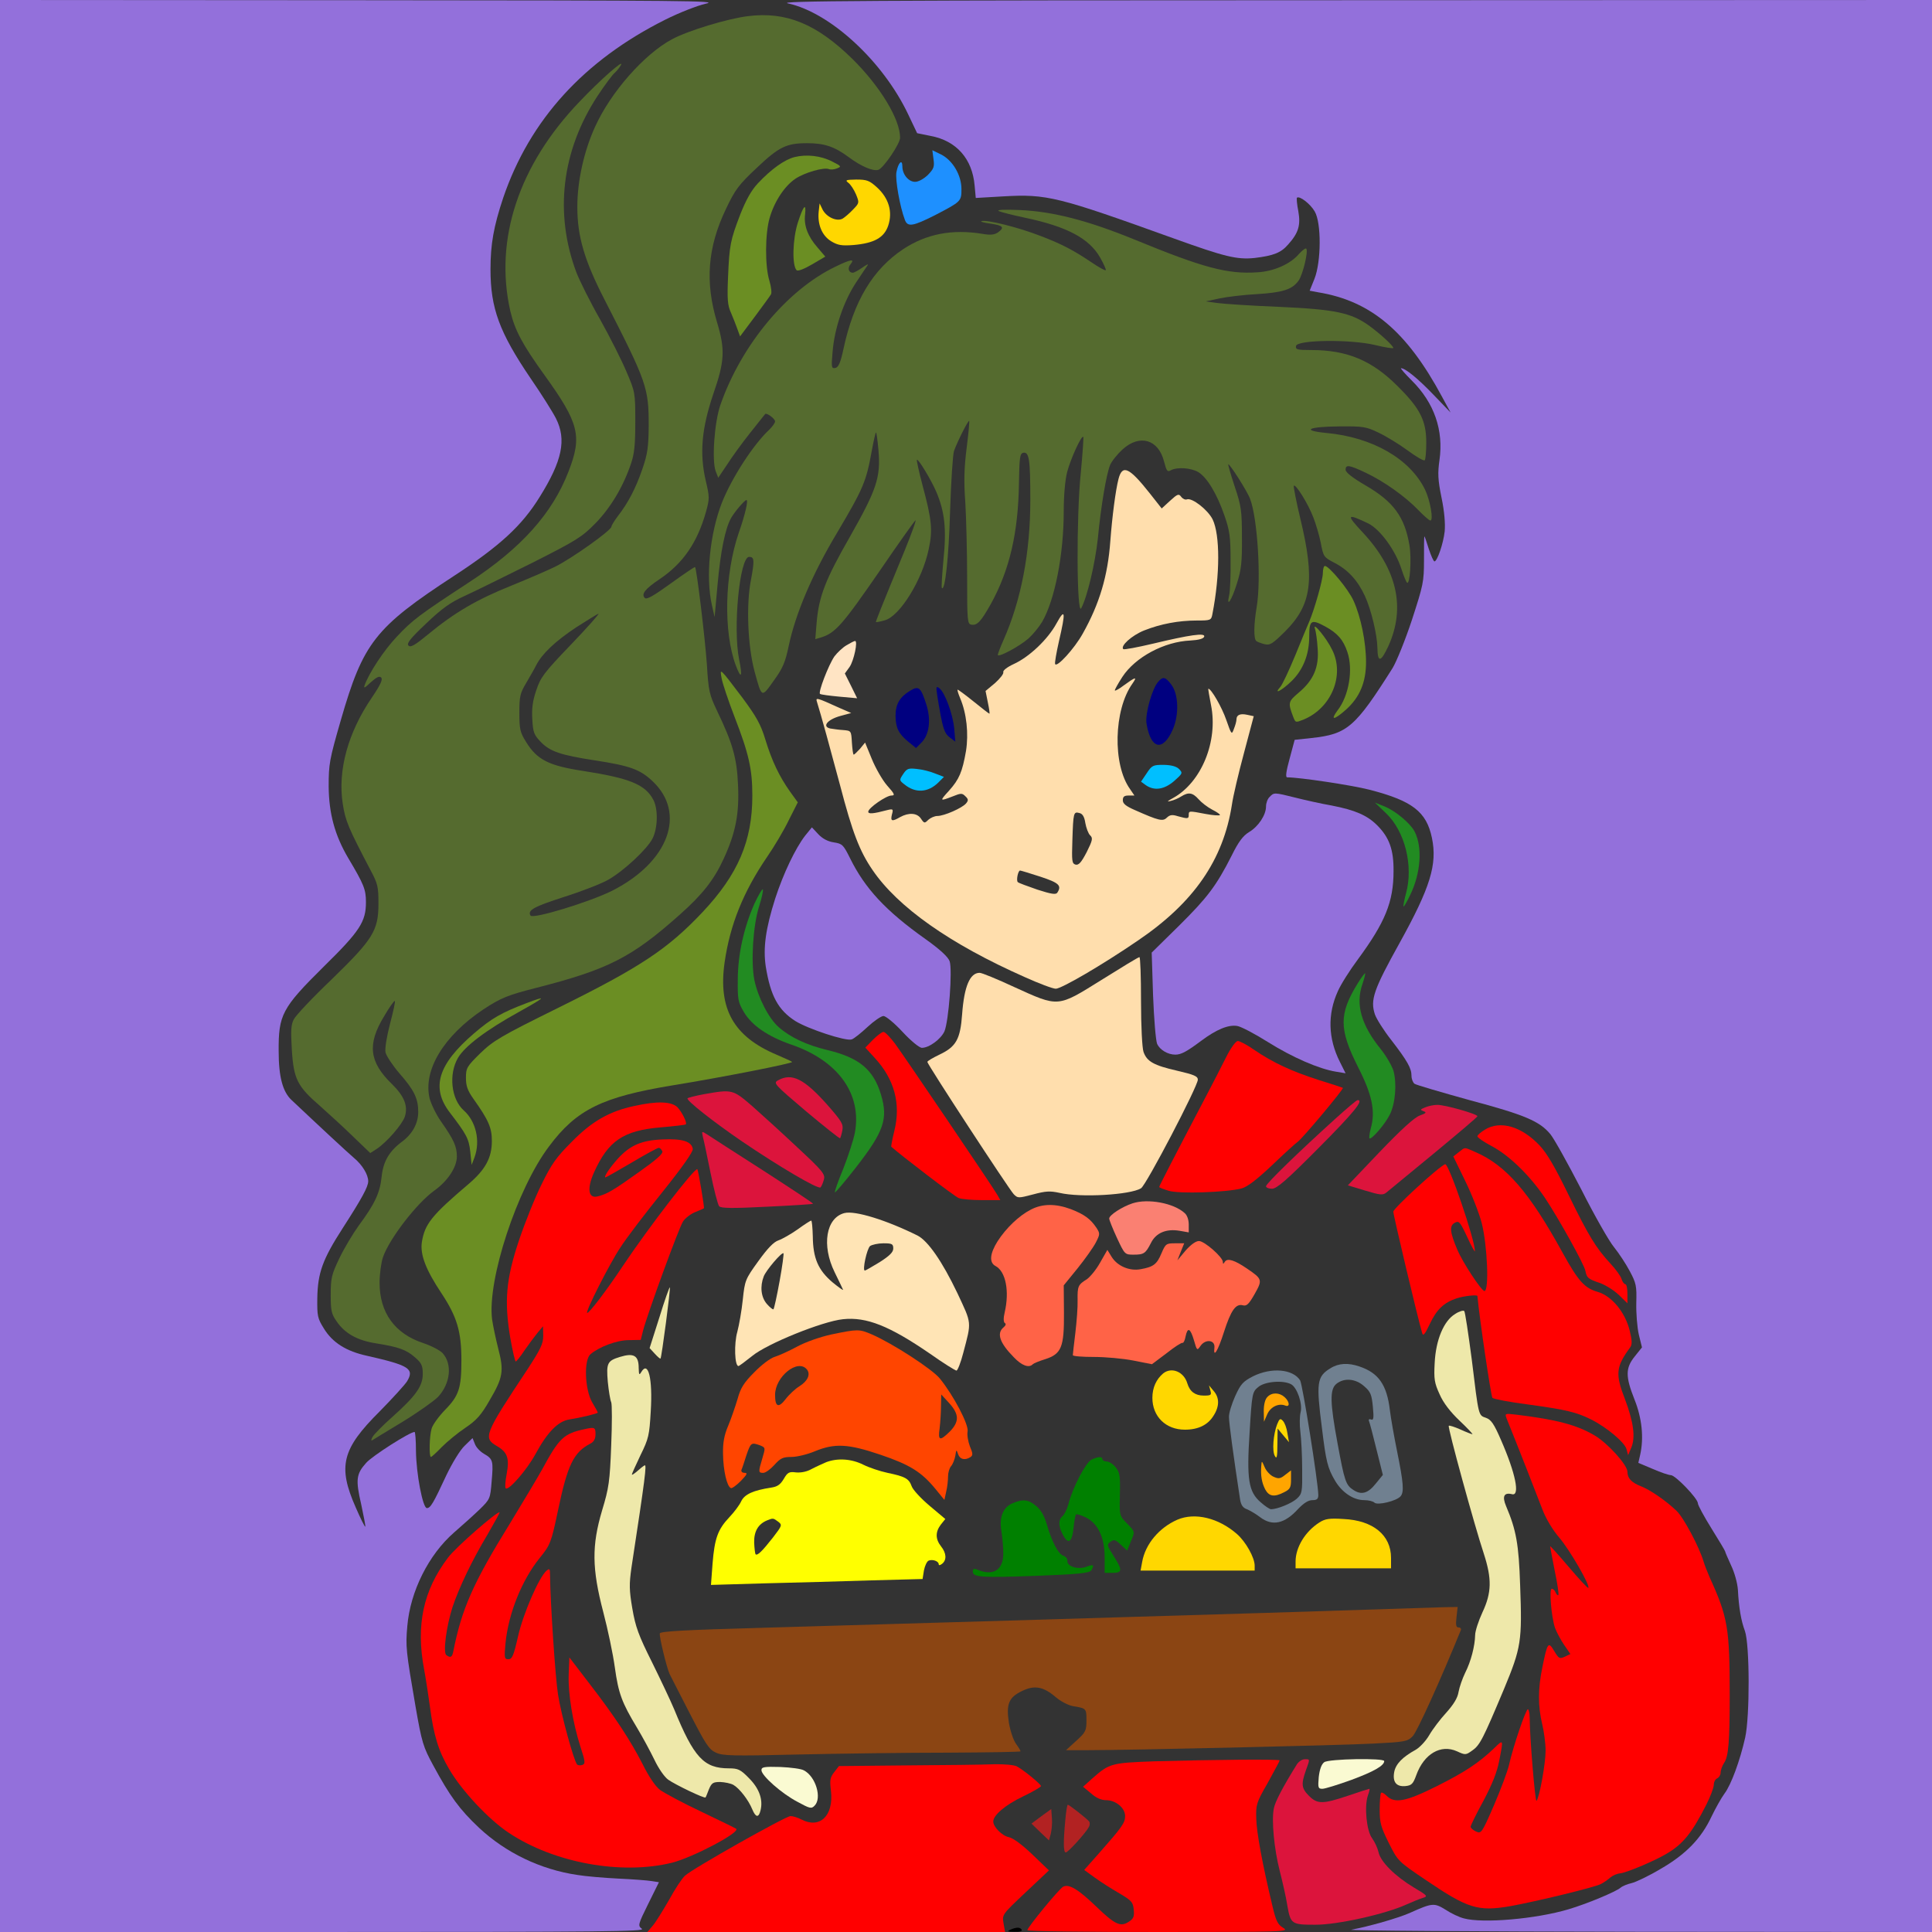 <?xml version="1.0" encoding="utf-8"?>
<!-- Generator: Adobe Illustrator 21.0.0, SVG Export Plug-In . SVG Version: 6.00 Build 0)  -->
<svg version="1.1" baseProfile="tiny"
	 id="svg144" inkscape:version="0.92.2 5c3e80d, 2017-08-06" sodipodi:docname="10 #15434.svg" xmlns:cc="http://creativecommons.org/ns#" xmlns:dc="http://purl.org/dc/elements/1.1/" xmlns:inkscape="http://www.inkscape.org/namespaces/inkscape" xmlns:rdf="http://www.w3.org/1999/02/22-rdf-syntax-ns#" xmlns:sodipodi="http://sodipodi.sourceforge.net/DTD/sodipodi-0.dtd" xmlns:svg="http://www.w3.org/2000/svg"
	 xmlns="http://www.w3.org/2000/svg" xmlns:xlink="http://www.w3.org/1999/xlink" x="0px" y="0px" viewBox="0 0 850 850"
	 xml:space="preserve">
<rect x="0" y="0" width="850" height="850" fill="#333333" stroke="none"/>
<sodipodi:namedview  bordercolor="#666666" borderopacity="1" gridtolerance="10" guidetolerance="10" id="namedview146" inkscape:current-layer="svg144" inkscape:cx="650.33357" inkscape:cy="631.12453" inkscape:pageopacity="0" inkscape:pageshadow="2" inkscape:window-height="978" inkscape:window-maximized="1" inkscape:window-width="1920" inkscape:window-x="0" inkscape:window-y="1" inkscape:zoom="0.41647059" objecttolerance="10" pagecolor="#ffffff" showgrid="false">
	</sodipodi:namedview>
<g id="g142" transform="translate(0,0) scale(1,1)">
	<path id="path4" fill="#9370DB" d="M0,0l158.8,0.1c142.5,0.1,158,0.2,151.8,1.5c-3.9,0.9-11.6,3.9-18,7.1
		c-35.7,17.9-59.5,44-71.2,78.3c-4.2,12.6-5.6,20.4-5.6,31.5c0,17.1,3.9,27.7,17.6,47.9c4.9,7.1,9.9,15.1,11.2,17.7
		c4.7,9.3,2.8,18.6-7.2,34.6c-7.8,12.6-17.5,21.5-37.4,34.5c-35.1,22.9-40.2,29.5-50.1,63.8c-5,17.3-5.3,19.2-5.3,29
		c0.1,11.9,2.7,21.5,8.6,31.5c6.9,11.6,7.8,13.8,7.8,19.4c0,8.6-2.6,12.7-18.6,28.4c-18.4,18.2-19.9,21.2-19.8,37.2
		c0,11.3,1.8,17.9,5.7,21.5c12.5,11.8,24.9,23.3,27.5,25.5c3.6,3,6.2,7.3,6.2,10.2c0,2.4-2.7,7.4-11.2,20.6
		c-8.9,13.8-11,19.7-11.2,30.8c-0.1,7.9,0.1,8.9,2.9,13.4c3.8,6.2,9.8,10,19,12c18.5,4.2,20.9,5.7,17.6,11.2c-1,1.6-6.5,7.6-12,13.2
		c-16.7,16.6-18.6,24.2-10.6,42.3c2.1,4.9,4,8.6,4.2,8.5c0.2-0.2-0.7-4.7-1.8-9.9c-2.5-10.8-2.2-13.3,2.2-18.2
		c2.6-3,19.2-13.6,21.3-13.6c0.3,0,0.6,3.7,0.6,8.2c0.1,10.2,3,25.3,4.8,25.3c1.6,0,2.8-2,8.6-14.5c2.6-5.4,6-11,8-12.9l3.5-3.4
		l1,2.5c0.5,1.5,2.3,3.4,4,4.4c4,2.3,4.2,3.1,3.4,12.2c-0.6,7.5-0.7,7.8-5.2,12.2c-2.6,2.5-7.7,7.1-11.4,10.3
		c-11.1,9.7-19.2,25.8-20.5,41.1c-0.8,9-0.6,10.9,3.6,35.3c2.8,16.1,3.4,17.9,7.8,26c7.3,13.5,11.5,19.3,20.2,27.5
		c11.7,10.9,26.9,18.3,43.2,20.7c3.6,0.6,11.7,1.3,18,1.6s13,0.8,14.7,1.1l3.2,0.5l-4.7,9.5c-4.6,9.3-4.6,9.6-2.8,11
		c1.7,1.2-16.8,1.4-140.2,1.4H0V425V0z"/>
	<path id="path6" fill="#9370DB" d="M595.3,0.1L850,0v425v425l-129.7-0.1c-71.4-0.1-128-0.5-125.8-0.9c7.6-1.4,21-5.2,26-7.5
		c9.6-4.3,10.5-4.4,15.5-1.3c2.4,1.6,6,3.3,8,3.8c8.3,2.3,31.7,0.3,46.1-4c8.1-2.4,20.8-7.7,22.9-9.5c0.8-0.7,3-1.6,4.8-2
		s7.5-3.1,12.7-6.2c11.3-6.5,18-13.5,22.5-23.1c1.8-3.7,4.3-8.2,5.7-10.1c2.9-3.8,6.8-14.4,9.1-24.6c2.1-9.5,2-40.9-0.1-46.9
		c-1.7-4.5-2.7-10.4-3.1-18.2c-0.2-2.9-1.5-7.6-3-10.7c-1.4-3.1-2.6-5.8-2.6-6.1s-2.7-4.8-6-10.1s-6-10.3-6-11.1
		c0-2.1-9.9-12.4-11.9-12.4c-0.9,0-4.5-1.2-7.9-2.7l-6.4-2.7l0.8-3.5c1.7-7.5,0.8-16.2-2.5-24.4c-4-10.1-4-13.8,0.1-18.9l3.2-4
		l-1.4-5.7c-0.7-3.1-1.2-9.3-1.1-13.8c0.2-7.5,0-8.7-2.9-14.1c-1.7-3.2-4.8-7.9-6.9-10.5c-2.1-2.5-8.6-13.9-14.4-25.4
		c-5.9-11.4-12-22.4-13.6-24.3c-4.7-5.7-11.2-8.5-35.6-15c-12.6-3.5-23.6-6.7-24.2-7.2c-0.7-0.6-1.3-2.1-1.3-3.5
		c0-3.3-1.8-6.5-8.8-15.6c-3.4-4.3-6.6-9.4-7.3-11.4c-2.1-6.4-0.6-10.8,10.9-31.5c13.5-24.4,16.6-34.5,14.2-46.1
		c-2.4-11.6-8.6-16.4-27.7-21.3c-7.9-2-30.6-5.4-36-5.4c-0.8,0-0.5-2.5,1.1-8.3l2.2-8.2l7.4-0.8c15.8-1.7,19.2-4.7,35.7-30.8
		c1.7-2.8,5.6-12.4,8.5-21.2c5-15.4,5.3-16.7,5.3-26.5c0-5.6,0-10.2,0.2-10.2c0.1,0,1,2.5,1.9,5.5c1,3,2.1,5.5,2.5,5.5
		c1.2,0,3.9-7.8,4.5-13.2c0.3-3.4-0.1-8.7-1.4-14.9c-1.6-7.8-1.7-10.8-0.9-16.4c1.9-13.2-2.3-25.3-12.2-35.1c-3-3-5.1-5.4-4.7-5.4
		c1.9,0,7.6,4.7,14.4,11.8l7.4,7.7l-3.8-7c-15.5-28.8-31.3-42.1-54.5-45.9l-3.7-0.7l2.1-5.2c3-7.5,3.1-24.7,0.1-29.7
		c-1.9-3.3-6.7-7-7.8-6c-0.2,0.3,0,2.9,0.6,5.9c1.1,6.2,0.1,9.6-4.5,14.7c-3.1,3.6-6.4,4.9-14.7,5.9c-7.8,0.8-13.1-0.5-35.6-8.6
		c-51.1-18.4-55.8-19.6-75-18.5l-12.1,0.7l-0.5-5.4c-1-11.8-8-19.8-19.4-21.9l-5.9-1.2l-3.9-8.2c-11-23.3-34.2-44.8-52.9-48.9
		C341.4,0.4,378.6,0.1,595.3,0.1z"/>
	<path id="path8" fill="#556B2F" d="M375.1,26C387.2,38,396,52.4,396,60.6c0,2.6-7.1,13.1-9.5,14.1c-2.3,0.8-7.7-1.5-13.3-5.7
		c-6.1-4.5-10.5-6-18.1-6c-9.1,0-12.4,1.6-22.1,10.8c-8,7.5-9.5,9.5-13.6,18.1c-8.1,16.9-9.3,32.2-3.9,50c3.6,12,3.3,17.1-1.7,31.5
		c-5.1,15.1-6.1,26.1-3.3,38.1c1.7,7.2,1.7,7.9,0.1,13.7c-3.8,13.5-10.1,22.7-20.4,29.6c-6.4,4.3-8.2,6.6-6.5,8.3
		c0.8,0.8,3.8-0.9,11.4-6.4c5.7-4.1,10.5-7.4,10.7-7.2c0.7,0.6,4.4,31.4,5.2,42.8c0.7,11.8,1.1,13.3,4.5,20.5
		c6.8,14.1,8.7,20.7,9.2,32.5c0.6,12.6-1,21-6.3,32.5c-4.2,9.2-9.4,15.8-19.2,24.5c-21.3,19-31.6,24.2-63.2,32.3
		c-12.6,3.2-15.6,4.4-23.5,9.6c-17.3,11.6-26.4,26.6-23.5,39c0.7,2.6,2.9,7.2,5.1,10.3c5.6,8,6.9,10.9,6.9,15.3c0,4.7-4,10.8-9.9,15
		c-7.8,5.6-19.8,21.2-22.6,29.3c-0.8,2.3-1.5,7.4-1.5,11.3c0,13.1,6.7,22.4,19.2,26.5c3.6,1.2,7.4,3.2,8.5,4.4
		c4.4,4.8,3.5,13.4-2,19.3c-1.8,1.8-8.8,6.8-15.7,11s-12.9,7.8-13.3,8.1c-0.5,0.3-0.4-0.4,0.2-1.5c0.6-1.1,4.5-5.1,8.7-8.8
		c10.4-9.3,13.4-13.6,13.4-18.9c0-3.6-0.5-4.8-3.4-7.3c-3.9-3.4-7.2-4.6-17.3-6.2c-8.2-1.3-13.7-4.4-17.3-9.8
		c-2.2-3.1-2.5-4.7-2.5-11.6c0-7.3,0.4-8.9,3.8-16c2.1-4.4,6-10.9,8.6-14.5c7-9.4,9.3-14.4,10-21.4c0.7-6.8,3.4-11.3,9.1-15.5
		c4.5-3.4,7-8,7-13c0-5.9-1.8-9.6-8.3-17c-3-3.5-5.7-7.6-6.1-9.2c-0.3-1.8,0.5-6.8,2-12.6c1.4-5.3,2.4-9.8,2.1-10
		c-0.2-0.3-2.4,2.7-4.7,6.7c-7.5,12.3-6.6,20.1,3.4,29.8c5.5,5.4,7.2,9.7,5.7,14.4c-1.2,3.5-8,11.3-12.4,14.2l-2.8,1.8l-7.7-7.4
		c-4.2-4.1-10.8-10.1-14.5-13.4c-9.8-8.5-11.5-11.7-12.3-24.5c-0.5-8.6-0.4-11.2,0.9-13.6c0.8-1.6,8.2-9.5,16.5-17.4
		c18.3-17.8,20.7-21.5,20.7-33.5c0-7.3-0.3-8.7-3.4-14.5c-9.9-18.9-11.1-21.7-12.3-29.3c-2.3-14.8,2.3-31.4,12.8-46.8
		c3.8-5.6,4.9-8,4.1-8.8c-0.8-0.8-2-0.2-4.6,2.1c-2.6,2.5-3.2,2.8-2.7,1.3c2-5.5,8.5-15.4,14.1-21.3c6.9-7.4,10-9.7,32-24.1
		c22.8-14.9,36.5-30.2,43.6-48.6c6.1-15.6,4.7-21.3-10.5-42.4c-9.8-13.6-13.1-19.8-15.1-28.3c-7.1-31.4,3.7-64.2,30.5-92.1
		c9-9.5,19.8-19,18.2-16.1c-0.6,1.1-1.9,2.7-2.8,3.5c-1,0.8-4.3,5.3-7.5,10.1c-15.8,24.1-19.1,51.6-9.3,77.7
		c1.4,3.6,6,12.9,10.4,20.6c4.3,7.7,9.5,18,11.6,23c3.8,8.9,3.9,9.2,3.9,22c0,10.1-0.4,14.2-1.9,18.5c-3.4,10.1-8.9,19.3-15.6,26.2
		c-6,6.1-8.2,7.5-28,17.5c-11.9,5.9-25.2,12.5-29.6,14.5c-6.2,2.8-10,5.5-16.9,12.1c-7,6.6-8.7,8.8-7.8,9.7c0.9,1,2.8-0.1,8.5-4.8
		c11.9-9.8,21.5-15.4,36.9-21.6c7.9-3.2,16.6-7,19.2-8.3c7.4-3.7,24.7-16,24.7-17.6c0-0.5,1.3-2.6,2.8-4.6
		c4.6-5.9,7.9-12.3,10.8-20.7c2.3-6.7,2.7-9.6,2.8-18.9c0-17-0.7-19.1-19.6-56C257.1,114.5,254,104,254,91c0-11.3,2.9-24.5,7.8-35.2
		c6.9-15.3,21.7-32,33.8-38.5c7-3.8,24.5-9.1,33.5-10.2C345.9,5,359.3,10.5,375.1,26z M263.3,270c-0.4,0.1-4.8,2.8-9.8,6
		c-9.2,6.1-15.1,11.7-17.6,16.7c-0.8,1.6-2.8,5-4.4,7.8c-2.7,4.5-3,5.9-3,13.1s0.3,8.6,3,12.9c4.8,7.8,10,10.4,25.2,12.7
		c20.5,3.2,27.3,6,30.8,12.8c2.1,4.1,1.9,12.3-0.4,16.9c-2.4,4.7-12.6,14.2-19.4,18.1c-2.9,1.7-11.6,5.1-19.5,7.6
		c-13.4,4.3-16.2,5.9-14.8,8.2c1,1.7,26.1-6,35.9-10.9c24.9-12.6,32.8-34.1,17.8-48.2c-5.5-5.2-9.9-6.8-25.6-9.2
		c-14.9-2.3-19.5-3.9-23.5-8c-3-3.1-3.5-4.2-3.8-9.9c-0.3-4.7,0.1-8.1,1.7-12.8c1.9-5.8,3.4-7.8,15.2-20.1
		C258.3,276.2,263.8,270,263.3,270z"/>
	<path id="path10" fill="#1E90FF" d="M410.2,66.1l3.9,1.9c5.1,2.6,8.9,9.1,8.9,15.2c0,5.4-0.2,5.5-11.5,11.4
		c-9.9,5-12.2,5.4-13.4,2.1c-2.2-5.8-4.3-17.7-3.7-21c0.8-4.2,2.6-5.9,2.6-2.5c0,3.5,2.7,6.8,5.6,6.8c1.5,0,3.8-1.3,5.6-3
		c2.6-2.7,3-3.6,2.5-7L410.2,66.1z"/>
	<path id="path12" fill="#6B8E23" d="M366.2,71.1c4,2,4.1,2.2,2,3c-1.2,0.5-2.8,0.6-3.5,0.3c-2.3-0.9-10.6,1.5-14.7,4.2
		c-4.8,3.2-9.3,10-11.4,17.3c-2,6.9-2.1,21.2-0.1,27.6c0.8,2.7,1.1,5.4,0.7,6c-0.4,0.7-3.6,5.1-7.1,9.8l-6.5,8.7l-1.2-3.3
		c-0.6-1.7-1.9-5-2.8-7.1c-1.5-3.2-1.7-6-1.3-15.5c0.6-14.3,1-16.3,5.4-27.8c2.5-6.3,4.8-10.5,7.7-13.6c5.9-6.3,11.8-10.5,16.2-11.6
		C354.9,67.8,361.2,68.5,366.2,71.1z"/>
	<path id="path14" fill="#FFD700" d="M376.7,79c4.7,0,5.8,0.4,9.2,3.5c5.1,4.7,6.9,10.6,4.9,16.7c-1.8,5.4-6.2,7.8-15.3,8.6
		c-5.3,0.4-6.9,0.1-9.9-1.7c-4-2.5-6-7.4-5.4-13.1l0.4-3.5l1.3,2.7c1.7,3.3,6.2,5.4,8.8,4c1-0.6,3.1-2.4,4.6-4
		c2.8-2.9,2.8-3,1.3-6.7c-0.9-2.1-2.4-4.4-3.4-5.1C371.7,79.2,372.2,79.1,376.7,79z"/>
	<path id="path16" fill="#6B8E23" d="M354.2,94.4c-0.6,4.8,1.2,9.6,5.4,14.4l3.5,4.1l-5.8,3.4c-3.4,2-6.2,3.1-6.8,2.6
		c-2.1-2-1.8-13.7,0.5-20.9C353.4,90.5,354.8,88.9,354.2,94.4z"/>
	<path id="path18" fill="#556B2F" d="M448.5,92.4c14.5,0.6,29.9,4.5,50.9,13.1c29.9,12.3,40.7,15.2,53.8,14.3
		c7.3-0.4,14.7-3.7,18.4-8.2c1.4-1.5,2.8-2.6,3.1-2.2c1,1-1.5,11.5-3.4,14.1c-2.8,3.9-7,5.2-18.3,5.9c-5.8,0.3-13.2,1.2-16.5,1.9
		l-6,1.3l5,0.7c2.8,0.4,15,1.2,27.2,1.7c24.7,1.1,31.6,2.6,39.4,8.1c5,3.6,10.9,9,10.9,10c0,0.3-3.6-0.2-8-1.3
		c-10.9-2.6-34.3-2.3-34.8,0.4c-0.3,1.6,0.5,1.8,6.7,1.8c15.8,0,26.8,4.6,38.1,16c9.8,9.7,12.5,15.1,12.5,24.7
		c0,3.9-0.3,7.5-0.7,7.8c-0.4,0.4-3.8-1.6-7.6-4.4s-9.6-6.3-12.8-7.8c-5.4-2.6-6.8-2.8-17.2-2.7c-13.7,0.1-17,1.8-5.5,2.9
		c20.2,1.9,36.7,11.4,43.3,25c2.2,4.6,3.8,13.5,2.3,13.5c-0.5,0-2.9-2.1-5.3-4.6c-5.9-6.1-15.1-12.6-23.1-16.4
		c-7.4-3.5-8.9-3.7-8.9-1.3c0.1,1.2,3.2,3.6,8.7,6.8c12.4,7.2,17.3,13.9,19.4,26.4c1,5.9,0.2,17.8-1.1,16.4
		c-0.4-0.4-1.5-3.1-2.4-5.9c-2.7-8.4-9.4-17.5-14.6-20.1c-9.6-4.6-9.9-4-2.4,4c15.1,16.2,18.9,33.1,11.2,50
		c-3.3,7.1-4.7,7.4-4.8,0.7c-0.1-5.7-2.7-16.7-5.5-22.8c-3.2-6.9-7.5-11.6-13.6-14.7c-4.4-2.3-4.7-2.6-5.8-8.6
		c-0.7-3.5-2.2-8.5-3.3-11.3c-2.3-6.1-8.1-15.3-8.6-13.8c-0.1,0.5,1.1,7,2.9,14.4c6.5,27,5,37.9-6.7,49.6c-5.6,5.5-6.6,6.2-9.1,5.6
		c-1.5-0.4-3.2-1-3.6-1.4c-1.2-1-1.1-7.4,0.2-15c2-12.1,0.4-38.8-2.9-47.5c-1.2-3.3-9.1-15.7-9.6-15.2c-0.2,0.1,1.1,4.5,2.8,9.7
		c2.9,8.6,3.2,10.7,3.2,22.5c0.1,10.8-0.3,14.2-2.2,20.2c-2.3,7.5-4.8,11.1-3.4,5.1c0.4-1.8,0.7-8.7,0.6-15.3
		c0-10.3-0.4-13.1-2.7-19.7c-3.3-9.6-7.7-16.8-11.5-19.1c-3.3-1.9-9.3-2.3-12.1-0.8c-1.5,0.9-1.9,0.3-3-4c-2.5-9.6-10.7-12-18.2-5.2
		c-2.3,2.1-4.8,5.2-5.5,6.9c-1.6,3.9-4,17.7-5.4,32.4c-1.2,10.9-4.6,25.5-7.3,30.6c-2,3.7-2.2-40.3-0.2-59.5
		c0.8-8.5,1.3-15.6,1.1-15.9c-0.8-0.8-5.6,9.7-7.1,15.5c-0.9,3.5-1.5,10.3-1.5,17.3c0,18.9-3.9,38.9-9.5,48.6c-1.4,2.3-4,5.5-6,7.3
		c-4,3.5-13.5,8.6-13.5,7.2c0-0.4,1.1-3.4,2.5-6.5c7.8-17.6,11.8-38.6,11.8-61.6c0-17.8-0.5-21.3-3.1-20.8
		c-1.5,0.3-1.7,2.1-1.9,13.3c-0.3,21.8-4.1,38.2-12.3,53.1c-4.5,8-6.1,9.7-8.7,9.2c-1.7-0.3-1.8-1.9-1.8-20.8
		c0-11.3-0.4-26.1-0.8-33c-0.7-9.3-0.5-15.4,0.6-24c0.8-6.3,1.3-11.7,1.1-11.8c-0.4-0.5-5.4,9.5-6.7,13.3
		c-0.5,1.6-1.3,13.6-1.7,26.5c-0.6,20.3-2.2,35.1-3.6,33.7c-0.3-0.2,0.1-5.9,0.7-12.6c1.4-13.5,0.5-21.1-3.2-29.8
		c-2.2-5.1-7.9-14.6-8.5-14c-0.2,0.2,0.9,5.2,2.5,11.3c4.1,15.2,4.5,19.7,2.7,28c-2.8,13.5-12.7,29.5-19.3,31.3
		c-2,0.6-3.8,0.9-3.9,0.8c-0.2-0.2,1.9-5.5,12.5-31.2c3.4-8.3,5.5-14.3,4.8-13.5c-0.8,0.8-7.7,10.5-15.2,21.5
		c-16.9,24.5-19.9,28-26.4,30l-2.4,0.7l0.6-7.4c1-11.5,3.9-18.9,14.6-37.6c11.8-20.8,13.6-26.1,12.6-38c-0.4-4.6-0.9-8.2-1.1-7.9
		c-0.3,0.2-1.1,4-1.9,8.3c-2.4,13.2-3.6,16.2-15.1,35.6c-11.1,18.5-18.4,35.8-21.4,50c-1.5,7.2-2.6,9.8-6.6,15.3
		c-5.4,7.6-5.2,7.7-8.4-4c-3-11.1-3.8-29.3-1.6-40.4c1.6-8.6,1.5-10.1-0.8-10.1c-4.2,0-7.2,31.5-4.4,45.2c1.6,7.7,0.9,8.9-1.5,2.5
		c-5.5-14.8-4.9-40.1,1.3-58.2c2.9-8.3,4.3-14.5,3.4-14.5c-0.8,0-5.3,5.3-6.8,8c-2.6,4.7-4.6,14.8-5.9,29.2l-1.3,14.3l-1.2-5.3
		c-2.8-12.4-0.9-31.4,4.4-45c4.3-10.9,13.9-25.7,20.8-32.1c1.4-1.4,2.6-3,2.6-3.7c0-1.2-3.8-4-4.4-3.2c-0.2,0.2-3.1,3.9-6.6,8.3
		c-3.5,4.4-8,10.6-10.1,13.9l-3.9,5.8l-1.1-2.8c-1.8-4.7-0.6-21.8,2.1-29.4c9.2-26.3,29.3-50.4,50.4-60.6c7-3.4,8.9-3.7,6.7-1
		c-1.3,1.6-0.7,3.6,1.1,3.6c0.5,0,2.4-1,4.1-2.2s2.8-1.8,2.5-1.2c-0.4,0.5-2.7,4-5.3,7.9c-5.4,8.3-9.4,20.1-10.2,30.4
		c-0.6,6.7-0.5,7.3,1.2,7c1.4-0.3,2.3-2.3,3.6-8.4c4.5-21,12.9-35,26.3-43.9c10.2-6.7,21.5-8.9,34.9-6.7c3.4,0.6,5.2,0.4,6.7-0.6
		c3.1-2.2,2.4-3.1-3.2-3.9c-2.9-0.4-4.7-0.9-4-1.1c2.1-0.8,16.2,2.7,25.7,6.4c9.5,3.6,14.7,6.3,23.3,12.1c2.8,1.9,5.4,3.3,5.7,3.1
		c0.2-0.3-0.9-2.8-2.5-5.6c-4.8-8.4-14.5-13.6-33-17.5c-5.2-1.1-10.4-2.4-11.5-2.9C438.2,92.3,441.6,92.1,448.5,92.4z"/>
	<path id="path20" fill="#FFDEAD" d="M505.9,217.1l5.2,6.6l3.7-3.4c3.3-3,3.8-3.2,4.9-1.7c0.7,0.9,1.8,1.4,2.5,1.1
		c2.3-0.8,9.2,4.6,11.3,8.8c3.3,6.8,3.3,24.3-0.1,41.7c-0.5,2.7-0.8,2.8-6.8,2.8c-8.1,0-16,1.5-23.3,4.4c-5.4,2.2-10.5,6.8-9.1,8.2
		c0.4,0.3,6.2-0.8,13-2.4c16.3-3.9,23.2-4.9,22.6-3.1c-0.3,0.9-2.4,1.5-6.1,1.7c-11.5,0.5-24.2,7.3-29.9,16c-2,3.1-3.5,5.8-3.3,6
		s1.9-0.7,3.7-2.1c5.5-4,6.3-4.2,4-0.9c-8.2,11.5-8.8,35.6-1,46.4l1.9,2.8h-2.5c-2,0-2.6,0.5-2.6,2.1c0,1.5,1.4,2.6,5.3,4.3
		c10.6,4.7,12.3,5.1,14.1,3.3c1.3-1.2,2.3-1.4,4.8-0.6c4.4,1.2,4.8,1.2,4.8-0.6s0.1-1.8,7.4-0.4c3.2,0.6,6,0.8,6.3,0.5
		c0.3-0.2-1.2-1.3-3.4-2.4c-2.1-1.1-4.8-3.2-6-4.6c-2.6-2.9-4.4-3.2-7.6-1.2c-1.2,0.8-3.3,1.7-4.7,2c-1.8,0.5-1.5,0.1,1.1-1.3
		c12.5-6.9,19.9-25,16.7-40.9c-0.8-4-1.3-7.2-1.2-7.2c1.3,0,6,8.2,7.9,13.7c2.3,6.6,2.4,6.7,3.4,3.9c0.6-1.5,1.1-3.3,1.1-4.1
		c0-2,1.7-2.7,4.8-2l2.8,0.6l-4.3,16.2c-2.4,8.9-4.8,19.1-5.3,22.7c-3.8,24.4-16.8,43.2-41.5,59.9C485,424.5,467,435,464.5,435
		c-1.3,0-7.4-2.3-13.6-5.1c-33-14.6-55.9-30.8-67-47.1c-5.7-8.3-8.9-16.6-14.3-37.3c-4.2-15.7-8.4-31.1-10.2-36.8
		c-0.6-1.9-0.1-1.8,9.6,2.6l5.5,2.4l-4.8,1.3c-5.5,1.5-8.2,4.6-4.5,5.5c1.3,0.2,3.9,0.6,5.8,0.7c3.5,0.3,3.5,0.3,3.8,5.5
		c0.2,2.9,0.5,5.3,0.8,5.3s1.5-1.2,2.8-2.6l2.2-2.7l3,7.3c1.6,3.9,4.6,9.2,6.7,11.6c3.3,3.7,3.6,4.4,1.9,4.4
		c-2.3,0-10.2,5.5-10.2,7.1c0,1.1,2,1,8.4-0.7c2.5-0.6,2.7-0.5,2,2c-0.7,2.9,0,3.2,3.6,1.1c3.8-2.1,7.5-1.9,9.2,0.7
		c1.4,2.1,1.6,2.1,3.2,0.5c1-0.9,2.8-1.7,4-1.7c3,0,10.9-3.5,12.6-5.5c1.1-1.3,1.1-1.9-0.3-3.2c-1.4-1.4-1.9-1.4-5.6,0.1
		c-5.7,2.2-5.8,2.1-1.6-2.5c4.5-5,5.9-8.3,7.5-17.5c1.2-7.6,0.3-16.5-2.6-23.3c-0.8-1.9-1.3-3.5-1.1-3.7c0.1-0.1,3.3,2.2,7,5.2
		s6.8,5.4,7,5.4s-0.1-2.2-0.7-5l-1-5l4.2-3.5c2.2-2,3.9-4.1,3.6-4.8c-0.2-0.7,1.7-2.2,4.5-3.5c6.9-3.1,15.1-10.9,18.9-17.9
		c3.9-7.1,4.1-5.1,1.1,7.8c-1.1,4.9-1.9,9.4-1.7,10c0.6,1.9,8.5-6.7,12.2-13.4c7.3-13,11-25.3,12.1-40.7c0.8-10.6,2.3-22.3,3.6-27.3
		C493.8,204.2,496.8,205.6,505.9,217.1z M474.9,357.7c-2.6-0.7-2.7-0.2-3.1,12c-0.3,9.2-0.2,10.2,1.4,10.7c1.4,0.3,2.5-0.9,4.9-5.5
		c2.6-5.2,2.8-6.2,1.5-7.4c-0.8-0.8-1.7-3.2-2.1-5.4C477.1,359.4,476.3,358,474.9,357.7z M448.8,383c-0.9,0-1.8,4.4-1,5.1
		c0.4,0.4,4.3,1.8,8.6,3.3c6.2,2,8.2,2.3,8.8,1.3c2-3.1,0.7-4.3-7.5-7C453.1,384.2,449.1,383,448.8,383z"/>
	<path id="path22" fill="#6B8E23" d="M582.9,249c1.8,0,10.4,10.3,12.6,15.3c3.2,7,5.5,18.2,5.5,27c0,8.9-2.8,15.5-8.8,20.9
		c-5.3,4.7-7.1,4.9-3.7,0.3c5-6.4,6.9-18,4.3-25.6c-1.8-5.4-4.3-8.3-9.8-11.3c-6.1-3.3-7-2.8-7,4.5c0,7.9-2.7,14.6-7.7,19.5
		c-4.3,4.2-8.3,6.3-5,2.6c0.9-1,3.9-7.4,6.7-14.2c2.8-6.9,5.5-13.4,6-14.5c2.2-5.1,6-18.3,6-21.3C582,250.5,582.4,249,582.9,249z"/>
	<path id="path24" fill="#6B8E23" d="M586.1,285.9c5.6,11.1-0.3,25.5-12.4,30.6c-3.7,1.5-3.7,1.5-4.7-1c-2.4-6.3-2.3-6.8,2.3-10.7
		c6.6-5.5,9.1-11.3,8.4-19.6c-0.2-3.7-0.8-7.6-1.2-8.7C577.4,273.2,583.8,281,586.1,285.9z"/>
	<path id="path26" fill="none" d="M541,281.9c0,1.3-3.7,2.4-5.1,1.5c-0.8-0.4-0.7-0.9,0.2-1.5C538,280.7,541,280.8,541,281.9z"/>
	<path id="path28" fill="#FFE4C4" d="M376.2,282c1.3,0-0.5,8.6-2.4,11.4l-2.1,2.9l2.7,5.4l2.7,5.5l-7.8-0.7
		c-4.3-0.4-8.1-0.9-8.5-1.2c-1-0.5,3.7-12.7,6.3-16.5c1.2-1.6,3.6-3.9,5.3-4.9C374.1,282.9,375.8,282,376.2,282z"/>
	<path id="path30" fill="none" d="M352,293c0.6,0,1,1.2,1,2.6s-0.4,2.3-1,1.9c-0.5-0.3-1-1.5-1-2.6C351,293.9,351.5,293,352,293z"/>
	<path id="path32" fill="#6B8E23" d="M326.5,306.8c6.3,8.5,8.2,11.9,10.2,18.5c2.9,9.5,6.1,16.2,10.9,23l3.4,4.7l-4,7.9
		c-2.1,4.4-6.4,11.6-9.5,16.1c-10.5,15.4-16.3,29.8-18.7,46.4c-2.9,20.4,3.9,32.6,22.8,40.6c3.5,1.5,6.6,2.9,6.9,3.2
		c0.6,0.6-30.9,6.8-52.5,10.3c-31,5.1-42.3,10.6-54.4,26.8c-14.1,18.6-27.3,58.9-25.1,76.2c0.4,2.7,1.6,8.5,2.7,12.8
		c2.6,9.9,2.1,12.8-3.8,22.8c-3.7,6.5-5.8,8.8-10.7,12.1c-3.3,2.2-7.9,6-10.3,8.4c-2.3,2.4-4.5,4.4-4.8,4.4c-0.9,0-0.7-9.2,0.3-12.5
		c0.5-1.7,3.1-5.3,5.9-8.2c6.1-6.2,7.2-9.6,7.2-21.8c0-12.6-1.9-19.1-8.7-29.4c-7-10.5-9.5-17.1-8.7-22.6c1.3-8,4.2-11.7,20.8-25.8
		c7.2-6.2,10-11.4,10-18.7c0-5.8-1.4-9.1-8-18.4c-2.7-3.8-3.4-5.8-3.4-9.4c0-4.3,0.4-5,6.3-10.8c5.8-5.6,9-7.5,34.1-19.9
		c36.6-18.1,48.4-26,63.7-42.2c15.6-16.6,21.9-31.3,21.9-51.2c0-11.7-1.5-18.4-7.9-34.9c-2.7-7-5.2-14.5-5.6-16.7
		C316.6,293.7,316.5,293.6,326.5,306.8z"/>
	<path id="path34" fill="none" d="M431.5,297c0.8,0,1.5,0.2,1.5,0.4c0,0.2-0.7,0.6-1.5,1c-0.8,0.3-1.5,0.1-1.5-0.4
		C430,297.4,430.7,297,431.5,297z"/>
	<path id="path36" fill="#000080" d="M515.4,301.3c3.1,4.2,3.4,13.1,0.6,19.6c-4.4,10-9.8,8.8-11.6-2.7c-0.6-4.3,2.5-15.3,5.2-18.3
		C511.7,297.5,512.8,297.8,515.4,301.3z"/>
	<path id="path38" fill="#000080" d="M407.5,309.8c2.2,6.8,1.4,13.4-2.1,16.9l-2.4,2.4l-3.3-2.7c-4.4-3.6-5.6-6.1-5.7-11.4
		c0-5.2,1.8-8.3,6.4-11.1C404.2,301.6,405.1,302.3,407.5,309.8z"/>
	<path id="path40" fill="#000080" d="M413.4,302.9c2.4,2,5.8,11.3,6.4,17.5l0.5,5.9l-2.5-1.9c-2.1-1.6-2.8-3.5-4.2-11
		c-0.9-4.9-1.6-9.6-1.6-10.3C412,302.1,412.3,302,413.4,302.9z"/>
	<path id="path42" fill="none" d="M381.1,304c1.4,0,1,1.7-0.5,2.3c-1,0.4-1.3,0.1-0.9-0.9C380,304.7,380.6,304,381.1,304z"/>
	<path id="path44" fill="#00BFFF" d="M512,336.5c3.5,0.1,5.6,0.7,6.8,1.9c1.6,1.7,1.5,1.9-2.2,5.2c-4.4,3.8-8.7,4.4-12.4,1.9
		l-2.2-1.6l2.5-3.7C506.8,336.7,507.3,336.5,512,336.5z"/>
	<path id="path46" fill="#00BFFF" d="M403.3,338.3c2.3,0.2,6,1.1,8.1,2l3.9,1.5l-2.5,2.5c-4.5,4.4-10,4.8-14.9,0.8
		c-2.3-1.8-2.3-1.9-0.5-4.6C399,338.1,399.7,337.9,403.3,338.3z"/>
	<path id="path48" fill="#9370DB" d="M569.8,350.9c4.3,1.1,11.5,2.7,16.1,3.5c10.3,2,15.6,4.3,20,8.7c5.3,5.3,7.3,10.7,7.2,20.2
		c0,13.5-3.7,22.5-15.7,38.8c-3.5,4.7-7.5,11-8.8,14c-4.6,10.1-4.3,20.8,0.9,31.1l2.5,5l-4.2-0.7c-7.5-1.2-19.2-6.3-29.9-13
		c-5.7-3.6-11.8-6.8-13.5-7.1c-3.9-0.7-9.2,1.5-15.9,6.5c-6.3,4.7-8.8,6.1-11.4,6.1c-3.3,0-6.8-2.1-8-4.7
		c-0.6-1.4-1.4-10.9-1.8-21.4l-0.6-18.8l12-11.8c12.5-12.4,16.4-17.5,23.2-30.9c3-6.1,5-8.7,7.6-10.3c4.1-2.4,7.5-7.5,7.5-11.3
		c0-1.5,0.7-3.4,1.6-4.2C560.5,348.6,560.6,348.6,569.8,350.9z"/>
	<path id="path50" fill="#228B22" d="M604.9,353.1l4,1.6c4.9,1.9,11.6,7.5,13.5,11.2c3.5,6.9,2.7,18.3-2,27.9
		c-1.4,2.9-2.7,5.2-2.9,5s0.3-2.8,1.1-5.8c3.3-12.1-0.5-27.3-8.8-35.2L604.9,353.1z"/>
	<path id="path52" fill="#9370DB" d="M357.2,364l2.8,3c1.8,1.9,4.1,3.2,6.8,3.6c3.8,0.6,4.2,1,7.2,7c6.5,13.2,15.6,23.1,33.1,35.5
		c6.6,4.7,10,7.9,10.7,9.8c1.3,3.8-0.4,26.5-2.3,30.9c-1.6,3.4-6.7,7.2-9.9,7.2c-1.1,0-4.8-3-8.5-7c-3.6-3.9-7.4-7-8.4-7
		s-4.2,2.2-7,4.8c-2.9,2.7-6,5.2-7,5.5c-2.5,0.9-19.2-4.6-24.8-8.1c-7.5-4.8-10.9-11-13-24c-1.2-8.1-0.1-16.5,4.2-30
		c3.6-11,8.8-21.9,13.1-27.5L357.2,364z"/>
	<path id="path54" fill="#228B22" d="M335.6,391.3c0.3,0.3-0.4,3.6-1.6,7.4c-2.7,8.4-3.7,24.5-2.1,32.5c1.6,7.7,6.4,17,10.7,20.7
		c5.1,4.5,12.3,7.9,21.5,10.1c13.8,3.3,20.2,8.5,23.5,19.6c3.2,10.6,1.3,16.2-11,32c-4.9,6.3-9.1,11.2-9.3,11
		c-0.2-0.2,1.4-4.9,3.7-10.4c2.2-5.6,4.5-12.7,5.1-15.8c3.2-17.2-7.5-31.9-28.2-38.9c-10-3.5-17.1-8.3-20.6-14.2
		c-2.6-4.4-2.8-5.6-2.7-14.3c0-11,2.7-23,7.3-33.4C333.7,393.8,335.3,391,335.6,391.3z"/>
	<path id="path56" fill="#FFDEAD" d="M501.3,421.1c0.4-0.1,0.7,8.6,0.7,19.3c0,11.2,0.5,20.6,1.1,22.4c1.5,4.2,4.4,5.9,14.9,8.3
		c7.3,1.7,9,2.4,9,3.9c0,2.9-22.7,46.4-25,47.8c-4.7,2.9-26.6,4.2-35.9,2c-4.2-0.9-6-0.8-11.6,0.7c-6.5,1.7-6.7,1.7-8.5-0.1
		c-2.1-2.2-38-57.1-38-58.2c0-0.4,2.4-1.8,5.3-3.2c7.4-3.5,9.2-6.8,10-17.8c0.9-12.2,3.4-18.2,7.7-18.2c1,0,7.8,2.8,15.1,6.2
		c19.8,9,19,9.1,38.4-3C493.3,425.7,500.8,421.1,501.3,421.1z"/>
	<path id="path58" fill="#228B22" d="M600.6,428.2c0.2,0.2-0.4,2.4-1.2,4.8c-3.1,8.9-0.5,18,8.1,28.6c2.4,3,4.9,7.3,5.6,9.6
		c1.5,5.6,0.8,14.3-1.6,19.1c-1.9,4-8.2,11.4-9,10.5c-0.2-0.2,0-2.2,0.6-4.4c2.1-7.4,0.6-14.8-5.6-26.9c-8.4-16.7-8.5-23.3-0.2-36.8
		C598.9,430.1,600.4,428.1,600.6,428.2z"/>
	<path id="path60" fill="#6B8E23" d="M228.5,445.1c-14.7,8.1-24,15.2-27,20.3c-4.2,7.2-3,18.2,2.5,23.1c5.4,4.8,7.4,13.4,4.8,20.6
		l-1.3,3.4l-0.6-5.8c-0.6-5.7-1.7-7.7-8.9-17.1c-8.5-11-5.4-21.3,10.6-35c7.7-6.6,12.1-9.1,22.9-13.2
		C240.9,437.8,240.3,438.5,228.5,445.1z"/>
	<path id="path62" fill="#FF0000" d="M388.7,454c0.7,0,3,2.4,5.1,5.2c4.8,6.6,43.2,63.3,45,66.5l1.3,2.3h-8c-4.4,0-9-0.4-10.3-0.9
		c-1.7-0.6-25.3-18.7-29.7-22.6c-0.1-0.2,0.5-3.4,1.4-7.1c2.9-11.7,0-22.6-8.6-31.9l-4.2-4.6l3.3-3.4C385.9,455.6,388,454,388.7,454
		z"/>
	<path id="path64" fill="#FF0000" d="M544.6,458c0.8,0,4.1,1.7,7.2,3.9c8.4,5.7,16.4,9.4,28.2,13.2c5.8,1.8,10.7,3.4,10.8,3.5
		c0.6,0.4-17.8,22.3-19.8,23.7c-1,0.7-6.2,5.4-11.5,10.5c-6.8,6.4-10.9,9.5-13.4,10.1c-6.7,1.7-27.4,2.4-31.9,1
		c-2.3-0.7-4.2-1.4-4.2-1.7c0-0.4,7-14,20.5-39.7c2.9-5.5,6.9-13.3,8.9-17.3C541.5,461,543.7,458,544.6,458z"/>
	<path id="path66" fill="#DC143C" d="M364.1,486.2c6.3,7.2,7,8.4,6.5,11.1c-0.3,1.7-0.8,3.2-1,3.5c-0.2,0.2-7-5.2-15-11.9
		c-13.9-11.8-14.5-12.4-12.3-13.6C348.4,471.9,353.8,474.6,364.1,486.2z"/>
	<path id="path68" fill="#DC143C" d="M330.9,486.6c4.2,3.7,13.1,11.8,19.9,18.2c11.1,10.3,12.3,11.8,11.7,14.1c-0.4,1.4-1,3-1.5,3.5
		c-1,1-18.3-9.2-34.5-20.2c-12.6-8.6-24.8-18.2-24-19c0.3-0.3,3.5-1.1,7.2-1.8C322.2,479.2,322.4,479.3,330.9,486.6z"/>
	<path id="path70" fill="#DC143C" d="M597.3,484c2.9-0.1-1.6,5.4-17.2,21.1C566,519.3,561.7,523,559.6,523c-1.4,0-2.6-0.5-2.6-1.1
		c0-1.2,14.7-15.4,30.5-29.7C592.5,487.7,596.8,484,597.3,484z"/>
	<path id="path72" fill="#FF0000" d="M298.1,487.2c2.1,2.3,4.3,6.8,3.6,7.5c-0.2,0.2-5.2,0.8-11.1,1.3c-16.4,1.4-23,5.9-29.3,19.9
		c-3.1,7-2.5,11.4,1.5,10.5c4.2-1,6.9-2.6,18.4-10.8c7.6-5.4,10.6-8,10.2-9.1c-0.4-0.8-1-1.5-1.6-1.5c-0.5,0-5.9,2.9-11.9,6.5
		c-6.1,3.6-11.3,6.5-11.5,6.5c-1,0,1.9-4.3,5.4-8.2c5.4-5.9,10.3-8.1,19.7-8.5c8.8-0.4,12.8,0.9,13.3,4.2c0.1,1.3-4.5,7.9-13.4,19
		c-7.5,9.3-15.9,20.3-18.5,24.4c-4.8,7.2-15.3,28-14.6,28.7c0.6,0.6,8.6-9.9,15.7-20.6c11.5-17.2,31.8-43.5,32.8-42.6
		c0.4,0.4,3.2,16.9,2.9,17.2c-0.1,0.1-1.9,0.9-3.9,1.7s-4.4,2.7-5.3,4.1c-1.8,2.7-15.8,41-17.6,48.1l-1,4l-5.3,0.1
		c-5.2,0-13.1,3-16.8,6.2c-3,2.5-2.5,15.5,0.7,21.1c1.4,2.3,2.5,4.4,2.5,4.6c0,0.4-7.9,2.3-12.5,3c-5,0.8-9.6,5.5-14.9,15.2
		c-3.7,6.9-11.9,16.3-13.1,15.1c-0.4-0.3-0.2-3.1,0.4-6.2c1.3-7,0.4-9.7-4.3-12.4c-6.1-3.6-5.6-5,13.3-33.5c6-9.2,7.1-11.5,7.1-15
		l-0.1-4.2l-2.5,3c-1.3,1.6-3.9,5.1-5.7,7.7c-1.7,2.6-3.5,4.8-3.8,4.8s-1.4-4.7-2.4-10.4c-2.7-16.2-1.9-25.8,3.9-43.1
		c2.6-7.7,7-18.7,9.9-24.5c4.3-8.8,6.4-11.8,13.2-18.6c8.9-9.1,16.7-13.5,27.5-15.8C289.3,484.3,295.5,484.6,298.1,487.2z"/>
	<path id="path74" fill="#DC143C" d="M632.3,486.1c3.2-0.1,17.7,4,17.7,5c0,0.4-8.7,7.7-19.2,16.4c-10.6,8.7-20,16.5-20.9,17.2
		c-1.5,1.2-2.7,1.1-9.3-0.9l-7.6-2.3l14-14.7c9.5-9.9,15.2-15.1,17.6-16c2.8-1,3.2-1.4,1.7-1.9c-1.6-0.6-1.5-0.8,0.7-1.7
		C628.4,486.6,630.8,486.1,632.3,486.1z"/>
	<path id="path76" fill="#FF0000" d="M677.4,504c3.3,3.5,6.9,9.8,12.7,21.7c8.8,18,12,23.3,18.5,30.3c2.3,2.5,4.5,5.5,4.8,6.7
		c0.4,1.3,1.2,2.3,1.7,2.3s0.9,1.9,0.9,4.2v4.2l-3.8-3.7c-2.1-2-5.9-4.4-8.5-5.3c-5-1.7-5.6-2.2-6.2-5.3
		c-0.5-2.8-11.8-23.1-17.8-32.1c-6.6-9.8-15.7-18.7-23.5-22.8c-3.4-1.8-6.2-3.7-6.2-4.3c0-0.5,1.5-1.8,3.3-2.9
		C660.1,492.8,669.5,495.6,677.4,504z"/>
	<path id="path78" fill="#DC143C" d="M311.1,499.1c1.3,0.9,12.4,8,24.7,15.9c12.2,7.9,22.1,14.4,21.9,14.6
		c-0.1,0.2-9.3,0.8-20.2,1.3c-15.3,0.8-20.3,0.7-21.1-0.2c-0.6-0.7-2.3-7.3-3.8-14.7c-1.5-7.4-3-14.6-3.4-16
		C308.7,497.6,308.7,497.6,311.1,499.1z"/>
	<path id="path80" fill="#FF0000" d="M649.2,506.9c13.4,5.8,23.7,17.7,38.2,44.1c7,12.7,9.7,15.7,15.6,17.4c6.1,1.8,12,8.9,14,17
		c1.1,4.5,1.1,6.2,0.2,7.4c-6.3,8.6-6.6,11.7-2.2,23c3.7,9.9,4.6,16.6,2.7,21.1l-1.4,3.3l-0.7-2.6c-0.7-2.9-8.6-9.6-15.6-13.1
		c-6.4-3.2-11-4.3-27.8-6.6c-8-1-15.1-2.4-15.6-2.9c-0.6-0.6-5.7-34.9-6.6-44.8c0-0.7-6.1,0-9.1,1c-5.7,1.9-8.8,4.9-11.8,11.2
		c-2.2,4.7-3,5.6-3.4,4.1c-1.9-6.3-12.7-51.9-12.7-53.4s20.2-20,22.8-20.9c1.6-0.5,13.2,33.5,13.1,38.3c0,0.5-1.6-2.3-3.4-6.3
		c-3.2-6.8-3.6-7.2-5.5-6.2c-2.4,1.3-2.1,4.2,1.2,11.9c2.3,5.5,10.6,18.1,11.9,18.1c2.1,0,1.3-20-1.2-29.9
		c-1.1-4.2-4.3-12.5-7.2-18.4l-5.3-10.9l2.4-1.9C644.8,504.6,643.9,504.6,649.2,506.9z"/>
	<path id="path82" fill="#FA8072" d="M521.2,533.7c1.1,0.9,1.8,3,1.8,5v3.5l-4-0.7c-5.9-1-10.4,0.9-12.6,5.3
		c-2.4,4.7-3.1,5.2-7.7,5.2c-3.8,0-3.9-0.1-7.3-7.4c-1.9-4.1-3.4-7.9-3.4-8.5c0-1.5,5.7-5.2,10.3-6.7
		C505.1,527.2,516.4,529.3,521.2,533.7z"/>
	<path id="path84" fill="#FF6347" d="M471.2,532c5.9,2.3,8.6,4.3,11.2,8.2c1.6,2.5,1.6,2.8-0.3,6.5c-1.1,2.1-4.7,7.2-8,11.3
		l-6.1,7.5l0.1,12.2c0.1,15-1.1,18-8.3,20.3c-2.6,0.8-5,1.8-5.4,2.2c-1.7,1.8-4.9,0.6-8.4-3.1c-6.2-6.3-7.6-10.5-4.5-13.1
		c1-0.8,1.2-1.6,0.6-1.9c-0.6-0.4-0.7-2.1-0.1-4.6c2.2-9.4,0.5-18.1-4-20.5c-2.9-1.5-2.5-5.5,0.9-10.9c3.8-5.9,9.5-11.3,14.6-13.9
		C458.6,529.5,464.5,529.5,471.2,532z"/>
	<path id="path86" fill="#FFE4B5" d="M403.7,543.6c4.6,2.4,10.8,11.3,17.5,25.3c6.4,13.7,6.3,12.3,2.6,26.3c-1.1,4.3-2.5,7.8-3,7.8
		s-5.8-3.3-11.6-7.4c-17.9-12.3-28-16.3-38.3-15.2c-9,0.9-33.5,10.8-40,16.2c-3,2.4-5.7,4.4-6,4.4c-1.7,0-2-9.9-0.5-15.1
		c0.8-3,1.9-9.3,2.4-14.1c0.9-8.5,1.1-9,6.8-16.9c4.1-5.7,6.8-8.5,8.9-9.2c1.7-0.6,5.4-2.7,8.4-4.8c3-2.2,5.7-3.9,6-3.9
		s0.6,3.1,0.7,7c0.1,9.6,2.4,14.8,8.6,20.1c2.8,2.3,4.9,3.8,4.7,3.3c-0.2-0.5-1.9-4-3.7-7.7c-5.8-11.8-3.8-23.9,4.3-26
		C376.2,532.5,390,536.8,403.7,543.6z M388.7,547c-2.4,0-5,0.6-5.9,1.2c-1.4,1.2-3.5,10.8-2.3,10.8c0.3,0,3.2-1.7,6.5-3.7
		c4.4-2.8,6-4.4,6-6C393,547.3,392.5,547,388.7,547z M344.7,551.4c-0.7-0.7-7.7,7.5-8.7,10.2c-1.7,4.4-1.2,9.1,1.4,12.1
		c1.3,1.5,2.7,2.6,2.9,2.3c0.3-0.3,1.5-5.8,2.7-12.4C344.2,557.1,344.9,551.6,344.7,551.4z"/>
	<path id="path88" fill="#FF6347" d="M527.5,546c2.4,0,10.5,7.1,10.5,9.2c0,1,0.2,1,0.9-0.1c1.1-1.7,4.3-0.7,9.7,3
		c6.8,4.6,6.9,5,3.4,11.2c-2.5,4.4-3.5,5.4-5.1,5c-3.2-0.9-5.3,2.1-8.4,11.7c-2.7,8.5-4.8,11.8-4.2,6.8c0.3-3.3-3.9-3.8-6.1-0.7
		c-1.5,2.2-1.6,2.2-2.9-2.4c-1.6-5.4-2.8-6-3.7-1.7c-0.3,1.7-0.9,2.9-1.3,2.8c-0.5-0.2-3.7,1.9-7.1,4.6l-6.4,4.8l-8.1-1.6
		c-4.5-0.9-12.4-1.6-17.4-1.6c-5.1,0-9.3-0.3-9.3-0.8c0-0.4,0.5-4.8,1.1-9.7c0.6-5,1.1-11.5,1-14.5c-0.1-6.1,0.2-6.8,4.1-9.2
		c1.4-1,4.1-4.2,5.8-7.3l3.2-5.6l1.9,3.1c2.5,4,7.8,6.3,12.7,5.4c5.7-1,7.2-2.2,9.2-7c1.8-4.2,2.1-4.4,6-4.4h4l-1.5,3.7l-1.5,3.8
		l3.6-4.3C523.9,547.6,526.1,546,527.5,546z"/>
	<path id="path90" fill="#EEE8AA" d="M294.7,566.4c0.4,0.3-3.6,30.8-4.1,31.3c-0.2,0.2-1.3-0.8-2.5-2.1l-2.3-2.5l4.3-13.5
		C292.4,572.1,294.5,566.2,294.7,566.4z"/>
	<path id="path92" fill="#EEE8AA" d="M644.2,576.8c0.4,0.4,1.8,9.9,3.3,21.2c3.1,25.5,2.9,24.6,6.3,25.8c2.2,0.8,3.5,2.6,6.6,9.8
		c6.4,14.6,8.4,24.6,4.9,23.8c-3.6-0.9-4.5,0.9-2.7,5.2c4.5,10.6,5.6,16.8,6.2,34.9c0.9,24.5,0.5,27.3-7.1,45.6
		c-9.2,21.9-10.6,24.7-13.9,27c-2.9,2.1-3.1,2.1-6.8,0.4c-7.1-3.2-14.5,1.1-17.9,10.5c-1.4,3.9-2.1,4.5-4.7,4.8
		c-4.1,0.4-5.8-1.8-5-6.2c0.7-3.6,3.7-6.6,9.5-9.8c1.7-1,4.4-3.8,5.9-6.4c1.5-2.6,4.9-7.1,7.5-9.9c3.3-3.7,5-6.5,5.4-9.1
		c0.4-2.2,1.7-5.9,2.9-8.4c2.6-5.1,4.3-11.9,4.4-16.6c0-1.8,1.5-6.3,3.2-10c4.1-8.7,4.2-14.8,0.6-25.9c-4-12-16-55.7-15.4-56.2
		c0.2-0.3,2.6,0.5,5.1,1.6c2.6,1.2,5,2.1,5.3,2.1s-2.2-2.7-5.6-5.9c-4.1-3.9-7.2-7.9-8.8-11.6c-2.3-5-2.6-6.7-2.2-13.9
		c0.5-10.1,4-18.5,9-21.5C642,576.9,643.8,576.4,644.2,576.8z"/>
	<path id="path94" fill="#FF4500" d="M383.6,587.1c9.2,4,26.6,15.3,29.9,19.4c6,7.4,12.8,20.3,12.2,23.3c-0.3,1.4,0.2,4.4,1,6.5
		c1.4,3.3,1.4,4,0.2,4.8c-2.4,1.5-4.6,1-5.4-1.4c-0.7-2.1-0.8-2-1.2,0.8c-0.3,1.6-1.1,3.7-1.9,4.6c-0.7,0.8-1.3,2.8-1.3,4.5
		c0,1.6-0.3,4.6-0.8,6.6l-0.8,3.7l-4-4.9c-6.1-7.4-11.2-10.6-24.2-15c-14.2-4.8-20-5.1-28.8-1.5c-3.3,1.4-8,2.5-10.3,2.5
		c-3.7,0-4.8,0.5-7.5,3.5c-1.7,1.9-3.9,3.5-4.9,3.5c-2.2,0-2.2-0.4-0.4-6.4c1.4-4.7,1.4-4.7-1-5.7c-3.9-1.4-4.1-1.2-6,4.3
		c-0.9,2.9-1.9,5.9-2.2,6.5c-0.2,0.8,0.4,1.3,1.4,1.3c1.4,0,1.1,0.7-1.6,3.5c-1.9,1.9-3.9,3.4-4.4,3.2c-1.8-0.6-3.4-7.8-3.5-15
		c-0.1-5,0.5-8.3,2.3-12.5c1.3-3.1,3.1-8.4,4.1-11.7c1.3-4.8,2.7-7.1,7.3-11.7c3.2-3.3,7.1-6.3,9.2-6.9c1.9-0.6,6.3-2.6,9.8-4.5
		c3.7-2,10-4.2,15-5.3C377.4,584.7,378,584.7,383.6,587.1z M341,613.7c0,5.3,1.5,5.9,4.6,1.9c1.6-2.1,4.3-4.6,6.1-5.7
		c3.7-2.3,5-5.3,3.3-7.4C351,597.6,341,605.7,341,613.7z M417.5,617.2l-3.4-3.7l-0.1,5.1c0,2.8-0.3,7.2-0.6,9.8
		c-0.8,5.5,0.1,5.7,4.4,1.5c2.1-2.1,3.2-4.1,3.2-6C421,621.9,419.8,619.7,417.5,617.2z"/>
	<path id="path96" fill="#EEE8AA" d="M281,601.9c0.1,2.9,0.2,3.3,1.1,1.8c3.1-5.3,5.1,2.8,4.2,17.3c-0.6,10.4-0.9,11.9-4.5,19.2
		c-2.1,4.4-3.8,8.2-3.8,8.5c0,0.4,1-0.3,2.3-1.4c1.2-1.1,2.7-2.3,3.3-2.6c1-0.6,0.3,5.2-5.8,45.1c-1,7.2-1,9.7,0.4,17.9
		c1.4,8.1,2.7,11.7,8.7,23.7c3.8,7.7,8.2,17,9.7,20.6c8.7,21.3,13.1,26,24.1,26c4,0,5.1,0.5,8.8,4.3c4.5,4.5,6.3,9.4,5.1,14.2
		c-0.8,3.3-2.1,3.2-3.6-0.4c-1.7-4.2-5.7-9.3-8.3-10.8c-1.2-0.7-3.8-1.2-5.8-1.3c-3.2,0-3.8,0.4-5,3.2c-0.7,1.8-1.3,3.4-1.5,3.6
		c-0.4,0.6-13.3-5.6-16.4-7.8c-1.7-1.2-4.3-5-6.1-8.8c-1.8-3.7-5.2-10-7.6-14c-6.7-11.1-8.2-15.1-9.8-26.6
		c-0.8-5.9-3.1-16.8-5.1-24.4c-5-19.1-5.1-29.2-0.5-44.7c3-9.9,3.4-12.8,4-28.5c0.4-9.6,0.4-18.2,0-19.1c-0.4-0.8-1.1-4.9-1.5-9
		c-0.7-8.2-0.2-9.2,5.3-10.9C278.9,595.1,281,596.4,281,601.9z"/>
	<path id="path98" fill="#708090" d="M598.1,601.2c8.4,2.8,12.1,8.1,13.4,19.3c0.4,3.3,1.8,11.3,3.1,17.7
		c2.9,14.3,3.2,18.2,1.6,20.1c-1.8,2.1-10.2,4.1-11.5,2.8c-0.6-0.6-2.6-1.1-4.5-1.1c-4.7,0-9.7-3.3-12.8-8.5
		c-3.3-5.6-4-8.4-5.8-23.2c-2.6-20-2.2-22.7,3.7-26.3C588.9,599.7,593.2,599.5,598.1,601.2z M588,608.8c-3,2.4-2.9,8.1,0.5,26.4
		c3,16.3,3.6,18.2,6.9,20.3c3.6,2.4,6.5,1.5,9.9-2.8l3.1-3.8l-2.8-11.2c-1.5-6.2-3-11.8-3.3-12.5s0.1-1,0.9-0.7
		c1.1,0.5,1.3-0.6,0.8-5.6c-0.5-5.3-1-6.6-3.8-9C596.4,606.5,591.4,606.1,588,608.8z"/>
	<path id="path100" fill="#FFD700" d="M522.4,608.7c1.1,3.6,3.5,5.3,7.2,5.3c3.2,0,3.5-0.2,2.9-2.3l-0.6-2.2l2,2.4
		c2.6,2.9,2.7,6.7,0.1,10.8c-2.5,4.2-6.8,6.3-12.7,6.3c-8.4,0-14.3-5.8-14.3-14c0-4.5,1.7-8.2,4.8-10.8
		C515.5,601.3,520.9,603.5,522.4,608.7z"/>
	<path id="path102" fill="#708090" d="M572,607.3c1.1,1.9,7.9,44.6,8,50.4c0,1.8-0.6,2.3-2.6,2.3c-1.8,0-3.8,1.3-6.3,3.9
		c-5.9,6.5-11.3,7.7-16.7,3.6c-1.8-1.4-4.4-2.9-5.8-3.5c-1.8-0.6-2.6-1.9-3-4.2c-3-19.7-4.9-33.8-4.9-36.3c-0.1-1.7,1.2-5.8,2.7-9.2
		c2.5-5.5,3.5-6.5,7.9-8.8C559.4,601.5,568.8,602.3,572,607.3z M553.5,610.3c-2.5,2.1-2.7,2.7-3.7,19.5c-1.4,21.1-0.5,26.5,4.8,31.1
		c1.9,1.7,4,3.1,4.6,3.1c2.8,0,9.1-2.6,11.3-4.6c2.4-2.2,2.5-2.9,2.4-13.1c0-5.9-0.4-13.3-0.8-16.4c-0.4-3.1-0.3-6.9,0.1-8.5
		c1-3.6-1.5-11-4.2-12.4C564.4,607.1,556.3,607.8,553.5,610.3z"/>
	<path id="path104" fill="#FFA500" d="M565.2,614.7c2.2,2,2.4,4.5,0.3,3.7c-3-1.2-6.6,0.6-8,3.9l-1.4,3.2l-0.1-4.7
		c0-2.9,0.6-5.2,1.6-6.2C559.6,612.5,562.9,612.6,565.2,614.7z"/>
	<path id="path106" fill="#FFD700" d="M564.4,625.1c0.8,0.8,1.7,3.2,2,5.4l0.7,4l-2.5-3l-2.5-3l-0.1,7c0,5.5-0.3,6.6-1.1,5.1
		c-1.3-2.1-0.7-9.7,1-14C562.9,624.1,563.3,623.9,564.4,625.1z"/>
	<path id="path108" fill="#FFA500" d="M556.4,645.5c0.7,1.7,2.5,3.6,3.9,4.2c2.2,1,3,0.9,5.1-0.8l2.6-2v4c0,3.5-0.4,4.3-3,5.6
		c-4.4,2.3-6.7,1.9-8.4-1.3c-1.5-3-2-6-1.7-10.2C555.1,642.5,555.1,642.5,556.4,645.5z"/>
	<path id="path110" fill="#FF0000" d="M667.2,622.4c17.8,2.2,26.5,4.5,34.3,9.1c5.7,3.3,14.5,13,14.5,16c0,2.9,1.8,4.8,6.2,6.5
		c4,1.6,10.8,6.3,15.4,10.7c3.1,2.9,10,15.9,11.9,22.3c0.4,1.4,1.6,4.5,2.7,7c8,17.6,8.8,22.3,8.8,52c0,19.7-0.5,26.7-2.4,29.5
		c-0.9,1.3-1.6,3.3-1.6,4.4c0,1-0.7,2.1-1.5,2.5c-0.8,0.3-1.5,1.6-1.5,2.8c0,1.3-1.5,5.2-3.3,8.8c-6.4,12.6-10.3,17.4-17.7,21.7
		c-5.4,3.2-17.9,8.4-20.3,8.5c-1.2,0.1-3.1,0.9-4.2,1.8c-1.1,1-3,2.3-4.2,2.9c-2.9,1.5-28.6,7.7-39.7,9.7
		c-14.4,2.5-18.8,1.1-37.5-11.6c-12-8.1-12.1-8.2-16.1-16.2c-3.5-7-4-8.9-4-14.7c0-3.7,0.3-7,0.6-7.3c0.3-0.4,1.4,0.2,2.5,1.3
		c3.5,3.5,8.5,2.5,21.9-4.2c12.4-6.2,18.6-10.3,25.3-16.7c4.2-4.1,4.2-4.2,2.3,5.4c-0.9,4.9-3,10.2-6.9,17.6
		c-3.2,5.8-5.7,11-5.7,11.5s1.1,1.5,2.4,2.1c2.3,1,2.5,0.8,7.9-11.6c3-7,6-15,6.6-17.7c1.9-8.4,7.4-24.5,8.3-24.5
		c0.4,0,0.8,1.7,0.8,3.7c0,8.2,2.4,37.3,3,36.6c1.3-1.5,4-16.4,4-22.1c0-3.1-0.7-8.4-1.5-11.7c-1.9-7.9-1.9-15.5,0.1-25.1
		c2.2-10.8,2.6-11.4,5.2-7c2,3.3,2.3,3.5,4.6,2.5l2.5-1.2l-2.8-4.1c-1.5-2.2-3.3-5.6-4-7.5c-1.6-5-2.6-17.1-1.4-17.1
		c0.6,0,1.4,0.7,1.7,1.6c0.4,0.9,0.9,1.4,1.2,1.2c0.3-0.3-0.4-5.2-1.6-10.8c-1.1-5.6-2-10.4-2-10.7s3.7,3.8,8.2,9.1s8.3,9.4,8.6,9.2
		c0.9-1-8.1-16.6-12.7-22c-3-3.5-6-8.5-7.5-12.5c-2-5.3-11.4-29.3-15.7-39.9C662,621.8,662,621.8,667.2,622.4z"/>
	<path id="path112" fill="#FF0000" d="M262,631c0,2-0.7,3.3-2.2,4.1c-7.4,3.8-10.1,9.3-14.3,29.4c-3,14.3-3.4,15.2-8.1,21
		c-7.8,9.7-13.7,24.3-15,37.4c-0.6,6.6-0.5,7.1,1.3,7.1c1.6,0,2.3-1.6,4.2-10c2.2-9.9,9.3-26.3,12.6-29c1.3-1.1,1.5-0.8,1.5,2.1
		c0.1,11.5,2.3,44.8,3.5,52.4c1.4,9,7,29.3,8.4,30.8c0.4,0.4,1.5,0.5,2.3,0.2c1.4-0.5,1.3-1.5-0.8-7.9c-3.5-11-5.5-23.6-5.2-31.9
		l0.3-7.5l8.5,11.1c11.6,15,18.3,25.3,23.7,35.8c2.7,5.5,5.7,9.9,7.7,11.4c1.8,1.3,9.9,5.7,18.2,9.6c8.2,3.9,15.1,7.3,15.3,7.5
		c1.8,1.6-19.1,12.6-28.2,14.9c-22.1,5.5-51.8,0.2-71.8-13.1c-8.8-5.8-20.7-18.5-26.2-27.9c-4.8-8.1-6.9-14.9-8.6-28
		c-0.6-4.4-1.7-11.6-2.5-16c-3.7-19.5-0.4-34.8,10.5-49.2c3.3-4.5,21.9-20.7,22.7-19.9c0.1,0.2-2.3,4.5-5.3,9.7
		c-6.9,11.5-12.5,23.3-15.4,31.9c-2.7,8.4-4.3,20.2-2.7,21.2c1.8,1.3,2.5,0.9,3-1.5c3.7-18.9,8.8-30.3,24.8-56.2
		c5.7-9.4,12.2-20.2,14.3-24c7.6-14,9.5-15.8,19-17.8C261.6,627.8,262,628,262,631z"/>
	<path id="path114" fill="#008000" d="M485,642c0,0.5,0.9,1,1.9,1c1.1,0,2.9,1.2,4,2.6c1.8,2.3,2,3.8,1.8,12
		c-0.2,9.2-0.2,9.3,3.1,12.6c3.7,3.9,3.6,3.5,1.6,8.3l-1.5,3.7l-2.8-2.6c-2.3-2.2-3-2.4-4.5-1.3c-1.7,1.2-1.6,1.6,1.3,6.2
		c4,6.3,4,7.5-0.4,7.5H486v-6.8c0-8.8-2.9-14.9-8.3-17.6c-2.1-1-4-1.6-4.3-1.3s-0.8,3-1.1,6.1c-0.7,6.4-2.4,7.3-4.8,2.6
		c-1.9-3.7-1.9-6.4,0-8c0.8-0.7,2-3.1,2.6-5.4c1.8-7.1,7.6-18.2,10.1-19.4C483.1,640.8,485,640.7,485,642z"/>
	<path id="path116" fill="#FFFF00" d="M379.8,644.4c2.6,1.3,7.4,2.9,10.7,3.6c7.7,1.6,9.4,2.5,10.6,5.9c0.5,1.5,4.1,5.4,7.9,8.6
		l6.9,5.8l-2,2.5c-2.4,3.2-2.4,6.3,0.1,9.5c2.4,3,2.6,6,0.5,7.7c-0.9,0.7-1.5,0.8-1.5,0.2c0-1.3-2.6-2.3-4.4-1.6
		c-0.8,0.3-1.7,2.3-2.1,4.3l-0.6,3.8l-22.7,0.6c-12.5,0.4-33.4,1-46.6,1.3l-23.8,0.7l0.7-9.4c0.9-11.1,2.3-15,7.4-20.4
		c2.1-2.2,4.5-5.4,5.2-7c1.5-3.1,5.3-4.8,13.1-6c2.8-0.4,4.1-1.3,5.6-3.8c1.7-2.9,2.3-3.3,5.4-2.9c2.2,0.2,4.8-0.3,6.9-1.5
		c1.9-1,4.8-2.3,6.4-3C368.5,641.4,374.6,641.8,379.8,644.4z M337.5,668.9c-3.9,1.6-5.8,4.8-5.7,9.7c0.1,2.6,0.4,4.9,0.6,5.2
		c0.8,0.8,3-1.4,7.7-7.4c4-5.2,4.1-5.5,2.3-6.9C340.2,667.9,340.2,667.8,337.5,668.9z"/>
	<path id="path118" fill="#008000" d="M455.9,662.6c2.1,1.7,3.6,4.4,4.7,8.2c2.3,7.8,5,12.9,7.3,13.7c1,0.3,1.8,1.3,1.7,2.2
		c-0.2,2.5,4.7,4,8.4,2.6c3.1-1.2,3.6-0.8,2.1,1.6c-0.8,1.2-5.7,1.7-24.2,2.4c-24.5,0.9-27.9,0.6-27.9-1.9c0-1.2,0.5-1.4,1.8-0.9
		c7.1,3.1,11.7,0.3,11.6-7.2c0-2.6-0.4-6.9-0.8-9.5c-1.1-6.1,0.6-10.6,4.8-12.4C450,659.4,452.5,659.7,455.9,662.6z"/>
	<path id="path120" fill="#FFD700" d="M544.2,674.9c3.9,3.4,7.8,10.4,7.8,13.9v2.2h-25.1h-25.1l0.7-3.8c1.4-7.9,7.5-15.1,15.5-18.6
		C525.7,665.3,536.1,667.8,544.2,674.9z"/>
	<path id="path122" fill="#FFD700" d="M591.1,668.3c13,0.6,20.9,7.1,20.9,17.1v4.6h-21h-21v-3c0-6.2,4.2-13.2,10.5-17.2
		C583,668.2,584.9,667.9,591.1,668.3z"/>
	<path id="path124" fill="#8B4513" d="M635.4,707.1l5.9-0.1l-0.5,4.5c-0.4,3.5-0.2,4.5,0.9,4.5c0.8,0,1.3,0.6,1,1.2
		c-8.7,21.4-19.3,44.9-21.2,46.7c-2.3,2.3-3.4,2.5-17.2,3.2c-14.9,0.8-107.5,2.9-125.5,2.9H469l4.5-4.1c4.2-3.8,4.5-4.5,4.5-9.1
		c0-5.2-0.1-5.2-6.1-6.2c-2-0.4-5.3-2.1-7.5-4c-5.4-4.6-9.3-5.3-14.8-2.6c-5.8,2.8-7,5.7-5.7,14.1c0.6,3.5,2,7.6,3.1,9.1s2,3,2,3.3
		s-14.5,0.5-32.2,0.6c-17.8,0-47.1,0.4-65.3,0.8c-29.3,0.7-33.4,0.6-36.5-0.8c-3.1-1.4-4.5-3.6-11.7-17.6c-4.5-8.8-8.5-16.5-8.7-17
		c-1.3-2.8-4.7-16.8-4.3-17.9c0.4-0.9,11.4-1.5,43.8-2.4c72.9-2.1,146.9-4.3,222.9-6.6C596.9,708.3,632.1,707.2,635.4,707.1z"/>
	<path id="path126" fill="#FF0000" d="M563,774.5c0,0.3-2.4,4.7-5.2,9.8c-5,8.7-5.3,9.6-5.1,15.7c0.1,6.1,2.7,20.1,7.1,38.5
		c1.6,6.7,2.3,8.2,4.8,9.7c2.8,1.7,0.7,1.8-54.8,1.8c-31.8,0-57.8-0.3-57.8-0.8c0-1.2,13.8-18,15.7-19.1c2.6-1.4,6.7,1.1,14.8,8.9
		c8,7.7,10.5,8.9,14.1,6.5c2.1-1.3,2.5-2.3,2.2-5.3c-0.3-3.3-0.9-4-6.3-7.2c-3.3-1.9-8.2-5-10.8-6.9l-4.7-3.4l6.3-7.1
		C493.7,803.8,495,802,495,799c0-3.6-4.1-7-8.4-7c-2.1,0-4.4-1-6.6-3l-3.5-2.9l4-3.6c7.6-6.7,8.3-6.9,27.5-7.6
		C533,774.2,563,773.9,563,774.5z"/>
	<path id="path128" fill="#DC143C" d="M574,774c2.4,0,2.4-0.3,0.5,5c-2.1,6-1.9,7.8,1.4,11.1c3.7,3.7,6,3.7,17.3-0.1
		c4.9-1.7,9.1-3,9.3-3s-0.1,1.4-0.7,3c-1.6,4.8-0.6,15.5,1.9,18.8c1.1,1.5,2.4,4.3,2.8,6.1c0.9,4.2,7.2,10.5,15.5,15.5
		c6.1,3.6,6.3,3.9,4,4.6c-1.4,0.4-4.5,1.7-7,2.8c-9.3,4.3-30.8,9.1-40.5,9c-10.2,0-10.7-0.3-12.1-8.3c-0.6-3.9-2.2-10.8-3.4-15.5
		c-2.4-9.4-3.6-21.8-2.6-27.2c0.5-3,4-9.6,10.2-19.6C571.4,775,572.9,774,574,774z"/>
	<path id="path130" fill="#FAFAD2" d="M609,774.8c0,2-4.5,4.6-14.5,8.3c-5.8,2.1-11.6,3.9-12.7,3.9c-1.9,0-2-0.5-1.6-5.2
		c0.4-3.4,1.2-5.6,2.4-6.5C584.6,773.8,609,773.4,609,774.8z"/>
	<path id="path132" fill="#FF0000" d="M437.3,776.2c4.4-0.1,8.8,0.3,10,0.9c2.9,1.5,10.7,7.9,10.7,8.7c0,0.4-3.6,2.5-8,4.6
		c-7.7,3.7-13,8.2-13,11c0,2.4,3.9,6.3,6.9,6.9c1.9,0.4,5.8,3.3,10.3,7.6l7.3,7l-10.3,9.7c-10.3,9.7-10.3,9.7-9.7,13.5l0.7,3.9
		h-78.7h-78.7l2.4-2.8c1.3-1.5,4.5-6.7,7.2-11.4c2.6-4.8,5.8-9.6,7-10.6c3.3-3.1,44.3-26.2,46.4-26.2c1.1,0,3.3,0.7,4.8,1.5
		c8.1,4.2,14.2-1.6,13-12.5c-0.6-4.8-0.4-6,1.4-8.3l2.1-2.7l30.2-0.3C415.9,776.6,433,776.4,437.3,776.2z"/>
	<path id="path134" fill="#FAFAD2" d="M343.3,777.4c4.6,0.2,9.3,0.8,10.4,1.5c5.2,2.7,8,12.2,4.7,15.5c-1.4,1.5-2.1,1.3-7.6-1.7
		c-6.9-3.6-15.8-11.5-15.8-13.9C335,777.4,336.2,777.2,343.3,777.4z"/>
	<path id="path136" fill="#B22222" d="M469.8,794c0.6,0,8.6,6.3,9.4,7.4c0.4,0.6,0.3,1.7-0.2,2.5c-1.4,2.6-9.1,11.1-10.1,11.1
		c-1.1,0-1.1-4.8-0.2-14.3C469,797,469.5,794,469.8,794z"/>
	<path id="path138" fill="#B22222" d="M462.5,795.9l0.3,4c0.2,2.1-0.1,5.2-0.5,6.9l-0.8,2.9l-3.9-3.7l-3.8-3.7l4.3-3.2L462.5,795.9z
		"/>
	<path id="path140" d="M449.5,849c0.4,0.6-0.9,1-3.2,0.9c-3,0-3.4-0.2-1.8-0.9C447.2,847.8,448.8,847.8,449.5,849z"/>
</g>
</svg>
